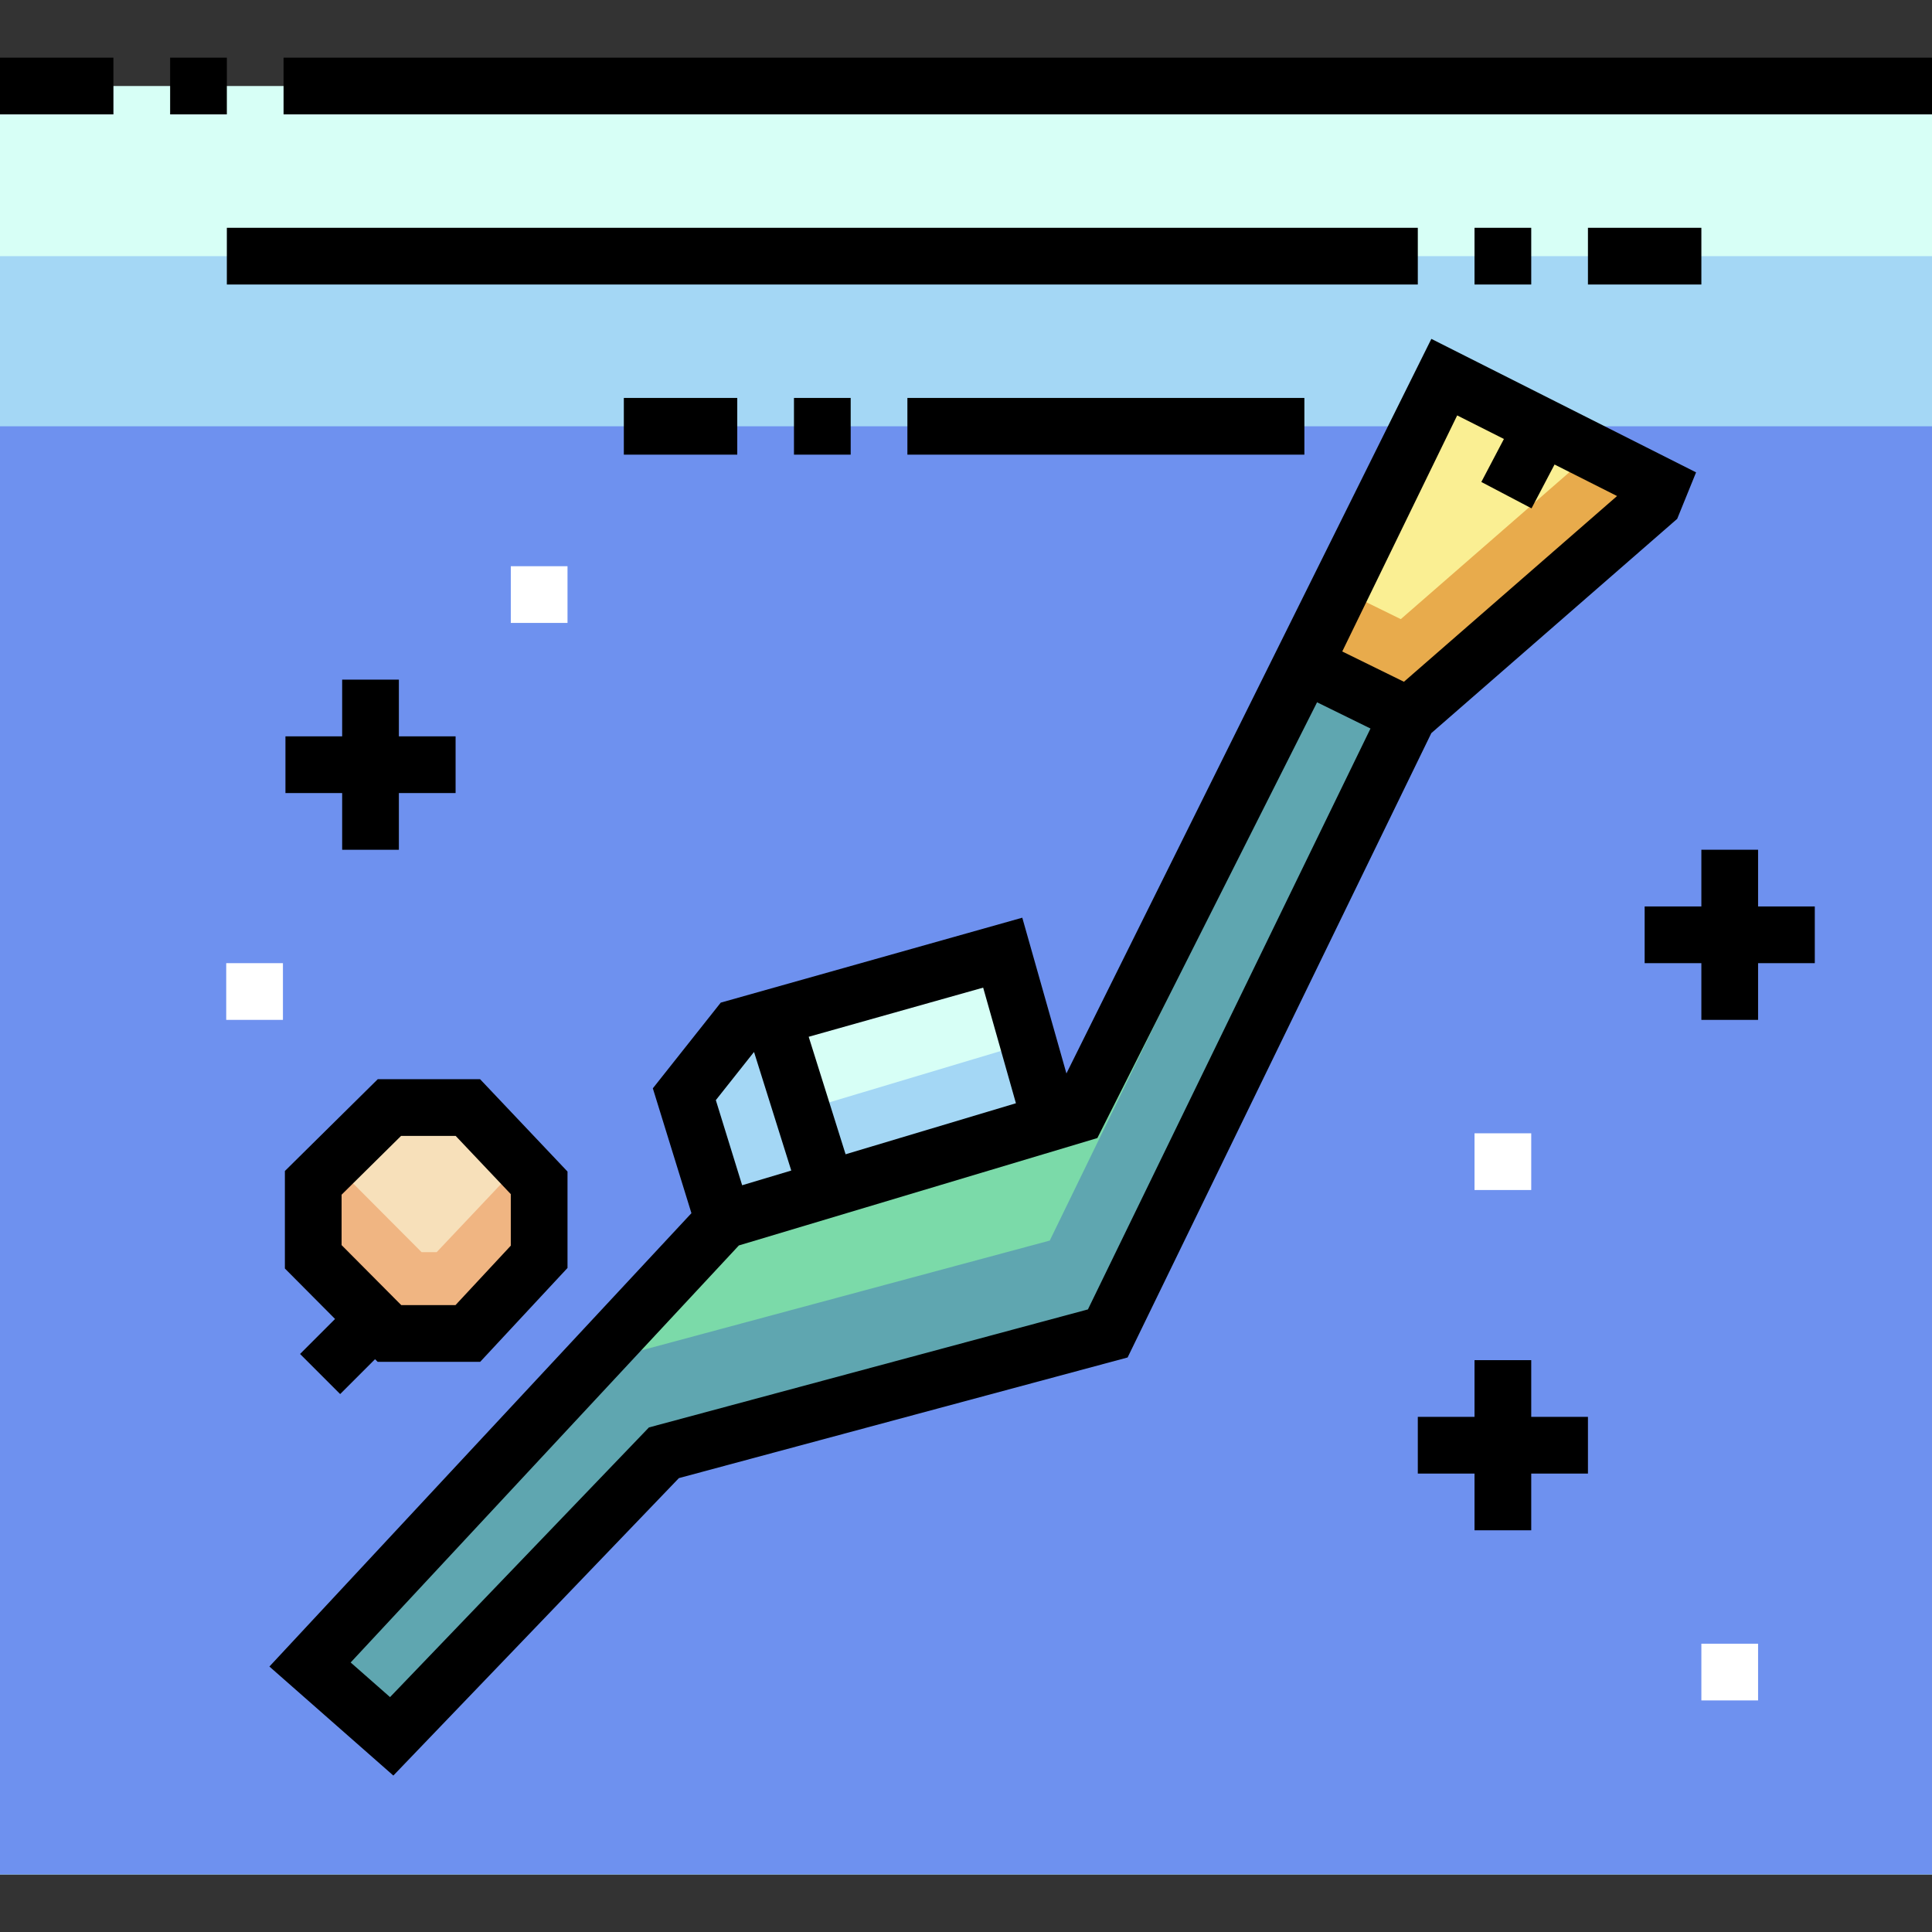 <svg id="Capa_1" enable-background="new 0 0 511 511" height="512" viewBox="0 0 511 511" width="512" xmlns="http://www.w3.org/2000/svg"><rect x="0" y="0" width="511" height="511" fill="#333333" stroke="none"/><g><g><g><path d="m0 22.75h511v473h-511z" fill="#d7fff6"/></g><g><path d="m0 67.751h511v427.999h-511z" fill="#a4d7f5"/></g><g><path d="m0 112.752h511v382.998h-511z" fill="#6e91ef"/></g><g><path d="m191.325 322.81-10.324-33.393 13.999-17.667 70.213-19.777 12.722 44.893z" fill="#d7fff6"/></g><g><path d="m212.325 293.668-7.622-24.651-9.703 2.733-13.999 17.667 10.324 33.393 86.61-25.944-5.969-21.063z" fill="#a4d7f5"/></g><g><path d="m123.744 352.687h-20.741l-20.154-20.271v-19.563l20.154-19.919h20.741l18.859 19.919v19.563z" fill="#f7e0ba"/></g><g><path d="m115.507 331.178h-4.011l-23.412-23.499-5.235 5.174v19.563l20.154 20.271h20.741l18.859-20.271v-19.563l-4.899-5.174z" fill="#f0b582"/></g><g><path d="m175.601 384.248-72 75-21.599-18.997 109.323-117.441 93.675-28.06 60-119 27.501 13.501-79.505 163.436z" fill="#7bdaa9"/></g><g><path d="m350.471 178.436-72.816 149.686-117.395 31.561-72 75-.591-.52-5.667 6.088 21.599 18.997 72-75 117.395-31.561 79.505-163.436z" fill="#5fa6b0"/></g><g><path d="m345 175.75 36.999-75.998 57.051 28.769-1.717 4.23-64.832 56.5z" fill="#faef93"/></g><g><path d="m421.239 119.54-50.74 44.218-15.868-7.79-9.631 19.782 27.501 13.501 64.832-56.5 1.717-4.23z" fill="#e8ab4c"/></g><g><path d="m59.833 254.75h15v15h-15z" fill="#fff"/></g><g><path d="m135.103 149.759h15v15h-15z" fill="#fff"/></g><g><path d="m390 299.75h15v15h-15z" fill="#fff"/></g><g><path d="m450 434.75h15v15h-15z" fill="#fff"/></g></g><g><path d="m75 15.25h436v15h-436z"/><path d="m45 15.25h15v15h-15z"/><path d="m0 15.25h30v15h-30z"/><path d="m420 60.251h30v15h-30z"/><path d="m390 60.251h15v15h-15z"/><path d="m60 60.251h315v15h-315z"/><path d="m240 105.252h105v15h-105z"/><path d="m210 105.252h15v15h-15z"/><path d="m165 105.252h30v15h-30z"/><path d="m443.608 137.229 4.991-12.292-70.014-35.306-96.523 194.289-11.674-41.196-79.757 22.465-17.962 22.667 10.209 33.022-111.622 119.91 32.783 28.834 75.526-78.673 118.68-31.907 80.332-165.138zm-58.194-27.355 12.361 6.233-5.974 11.373 13.279 6.975 6.089-11.593 16.531 8.336-56.369 49.124-16.315-8.009zm-116.709 181.928-45.051 13.495-9.759-31.077 46.144-12.998zm-69.335-13.491.081-.023 9.833 31.313-12.989 3.891-6.961-22.515zm88.377 68.021-116.11 31.215-68.474 71.327-10.415-9.16 102.679-110.303 94.816-28.403 58.112-115.256 14.131 6.938z"/><path d="m89.97 368.72 9.225-9.226.689.693h27.126l23.092-24.822v-25.499l-23.131-24.433h-27.049l-24.573 24.288v25.789l13.27 13.347-9.256 9.256zm.379-52.734 15.735-15.552h14.432l14.586 15.407v13.626l-14.625 15.72h-14.355l-15.773-15.865z"/><path d="m90.5 179.759v15h-15v15h15v15h15v-15h15v-15h-15v-15z"/><path d="m465 224.75h-15v15h-15v15h15v15h15v-15h15v-15h-15z"/><path d="m405 359.75h-15v15h-15v15h15v15h15v-15h15v-15h-15z"/></g></g></svg>